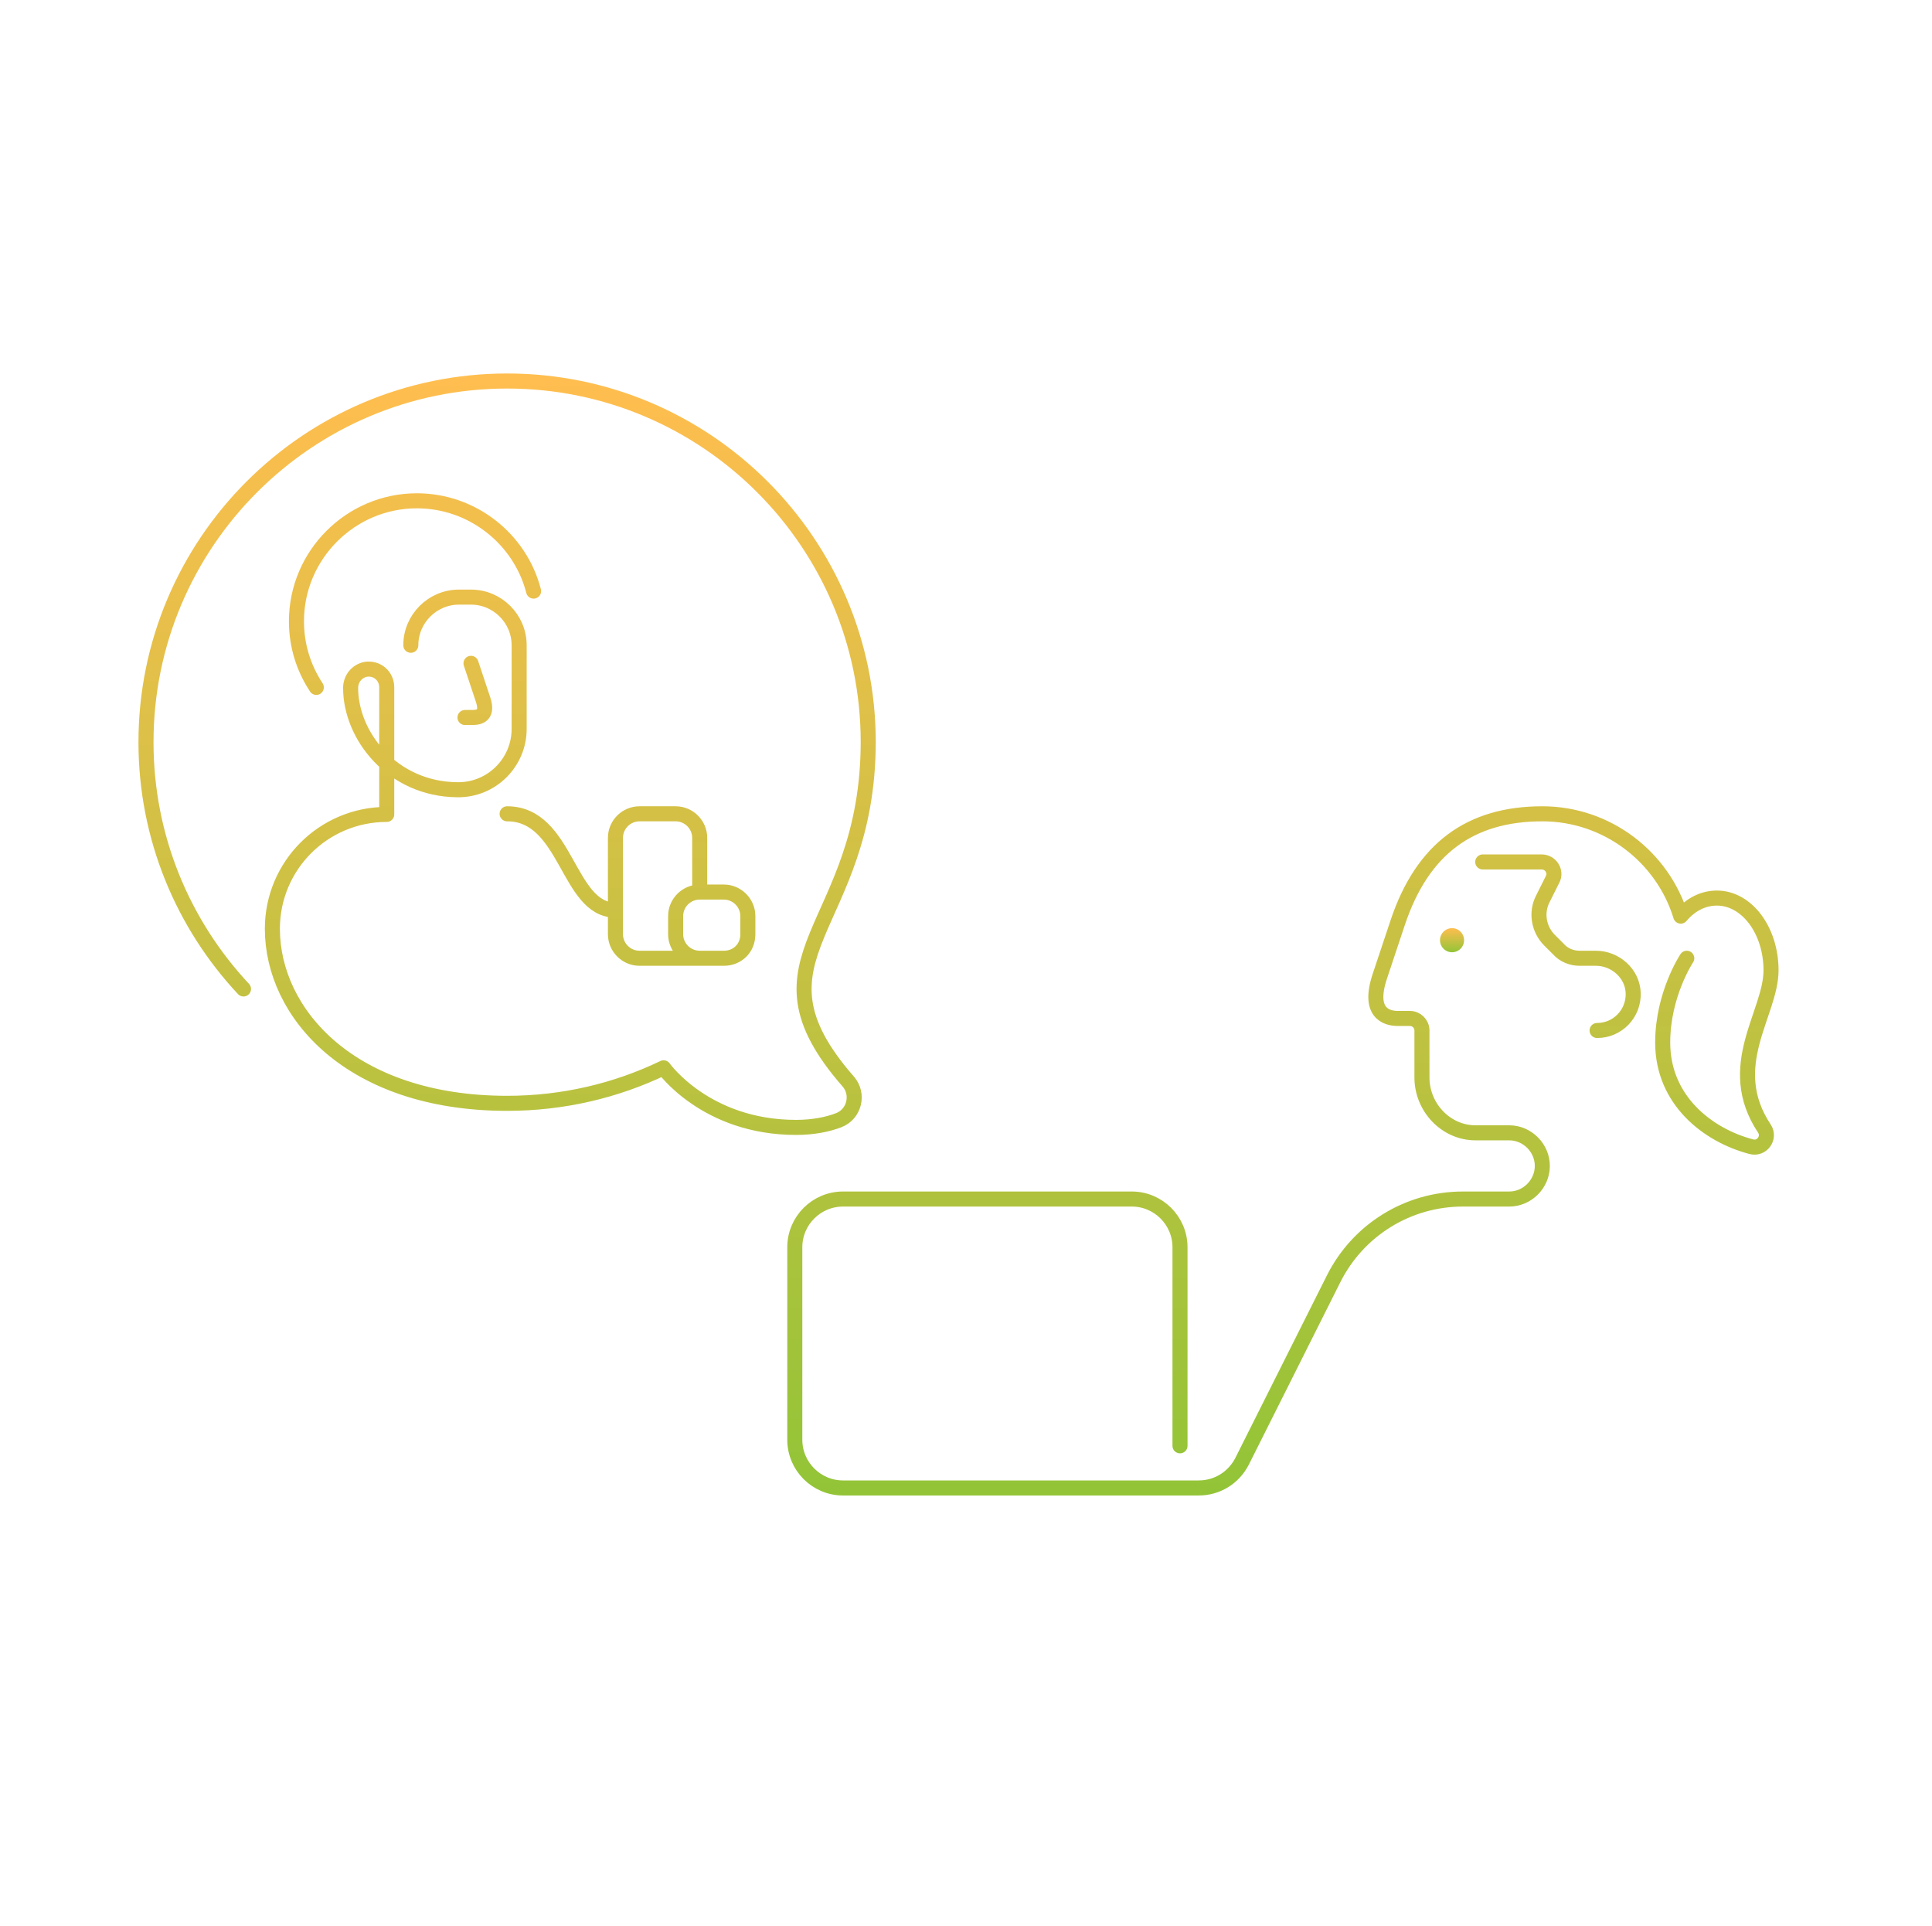 <svg width="321" height="320" viewBox="0 0 321 320" fill="none" xmlns="http://www.w3.org/2000/svg"><path d="M265.355 171.2c3.4 0 6.1-2.8 6-6.2-.1-3.3-3-5.8-6.2-5.8h-2.7c-1.3 0-2.6-.5-3.5-1.5l-1.5-1.5c-1.8-1.8-2.3-4.6-1.1-6.9l1.6-3.2c.7-1.3-.3-2.9-1.8-2.9h-9.8m33.9 16s-4 6-4 14c0 9.6 7.5 15.4 14.7 17.3 1.8.5 3.2-1.5 2.2-3-6.9-10.4 1.1-19.1 1.1-26.3 0-6.6-4-12-9-12-2.3 0-4.4 1.1-6 3-3-9.8-12.2-17-23-17-12 0-19.9 5.8-24 18l-3 9c-2 6 1 7 3 7h2c1.1 0 2 .9 2 2v7.8c0 5 4 9.2 8.9 9.2h5.6c3 0 5.5 2.5 5.5 5.5s-2.5 5.5-5.5 5.5h-7.7c-9.1 0-17.4 5.1-21.5 13.3l-15.2 30.3c-1.4 2.7-4.1 4.4-7.2 4.4h-59.1c-4.4 0-8-3.6-8-8v-32c0-4.4 3.6-8 8-8h48c4.4 0 8 3.6 8 8v33m-131.8-105v-21c0-1.9-1.6-3.3-3.5-3-1.5.3-2.5 1.6-2.5 3.1 0 7.9 6.9 16.8 17.7 16.9 5.7.1 10.3-4.5 10.3-10.1v-13.9c0-4.4-3.6-8-8-8h-2c-4.4 0-8 3.6-8 8m10 3 2 6c1 3-1 3-2 3h-1m11.4-21c-2.2-8.6-10.1-15-19.4-15-11 0-20 9-20 20 0 4.1 1.2 7.8 3.3 11m-12.1 50.1c-10-10.7-16.2-25.1-16.2-41 0-33.1 26.9-60 60-60s60 26.9 60 60m-28 35.9h-10c-2.2 0-4-1.8-4-4v-16c0-2.2 1.8-4 4-4h6c2.2 0 4 1.8 4 4v9m0 11h4c2.3 0 4-1.7 4-4v-3c0-2.2-1.8-4-4-4h-4m0 11c-2.2 0-4-1.8-4-4v-3c0-2.2 1.8-4 4-4m-32-13c10 0 10 16 18 16m42-28c0 31.3-21.6 35.6-3.3 56.5 1.8 2.1 1 5.4-1.6 6.4-1.8.7-4.2 1.2-7.1 1.2-15 0-22-9.9-22-9.9-7.9 3.8-16.7 5.9-26 5.9-26 0-39-15-39-29 0-10.5 8.5-19 19-19" stroke="url(#a)" stroke-width="2.5" stroke-miterlimit="10" stroke-linecap="round" stroke-linejoin="round"/><path d="M241.255 158.2a2 2 0 1 0 0-4 2 2 0 0 0 0 4Z" fill="url(#b)"/><defs><linearGradient id="a" x1="159.255" y1="63.3" x2="159.255" y2="247.2" gradientUnits="userSpaceOnUse"><stop stop-color="#FFBE4F"/><stop offset="1" stop-color="#93C437"/></linearGradient><linearGradient id="b" x1="241.255" y1="154.2" x2="241.255" y2="158.2" gradientUnits="userSpaceOnUse"><stop stop-color="#FFBE4F"/><stop offset="1" stop-color="#93C437"/></linearGradient></defs></svg>